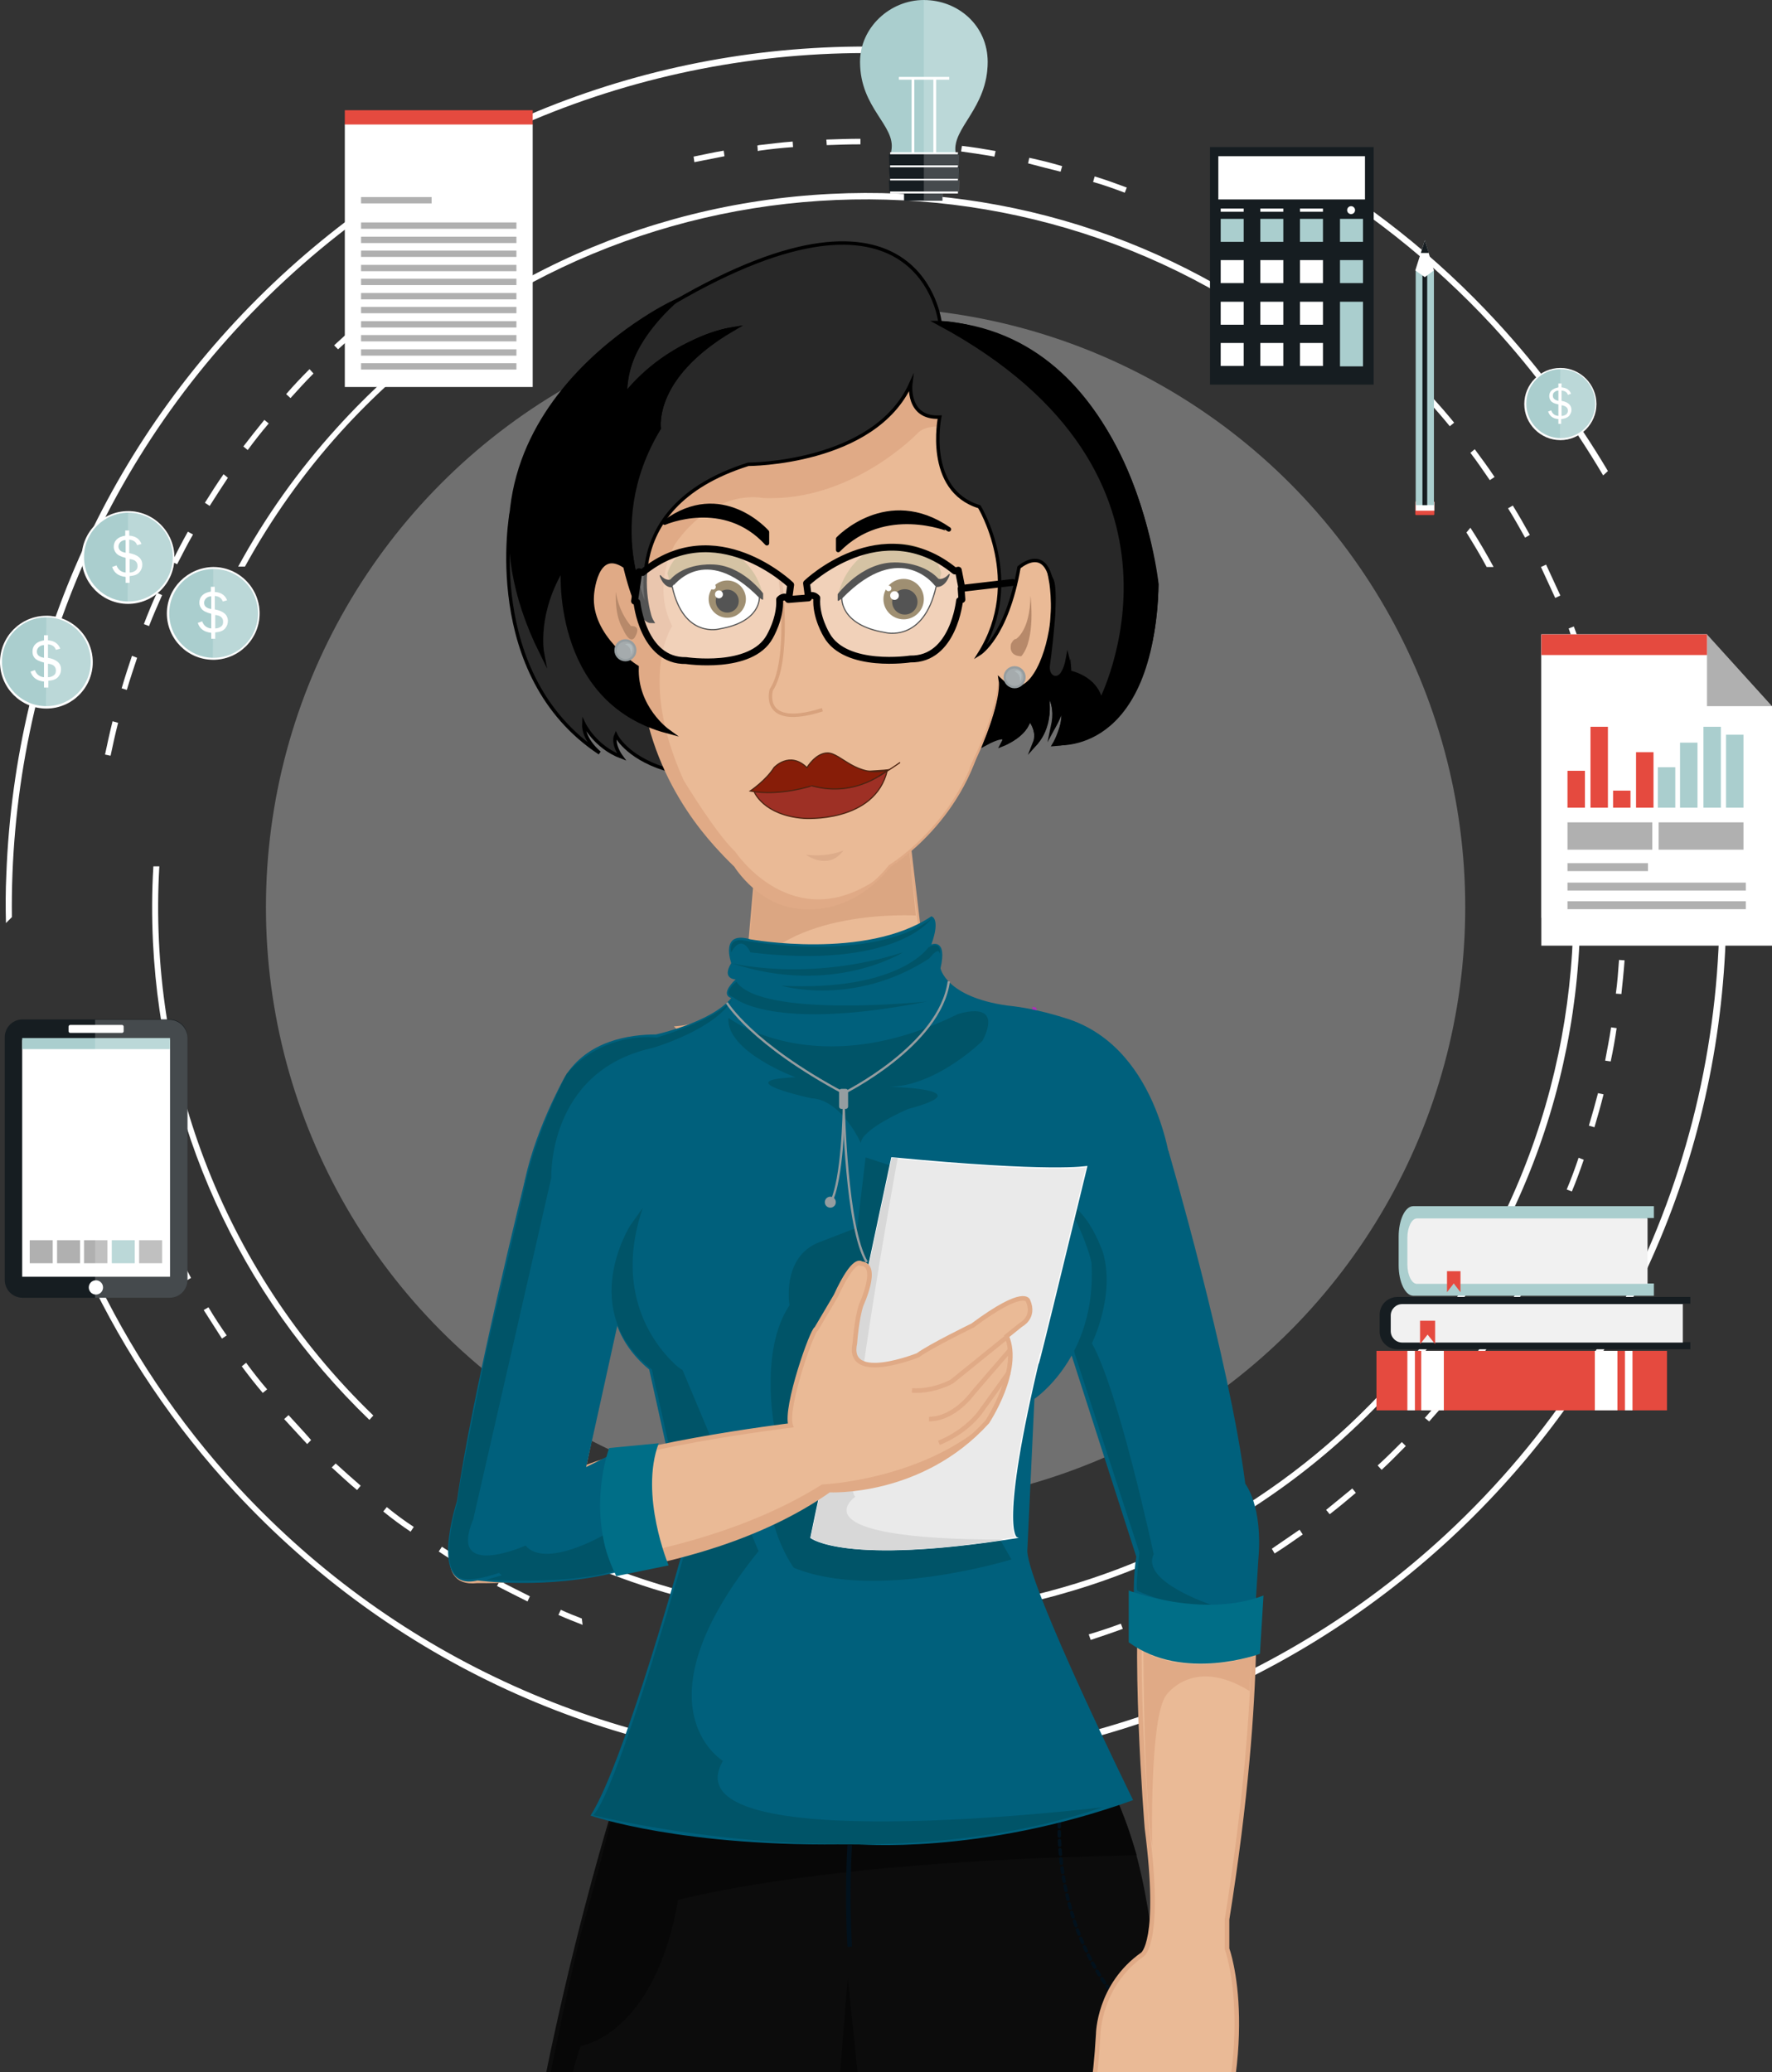 <?xml version="1.0" encoding="utf-8"?>
<!-- Generator: Adobe Illustrator 19.0.0, SVG Export Plug-In . SVG Version: 6.00 Build 0)  -->
<svg version="1.1" id="Capa_1" xmlns="http://www.w3.org/2000/svg" xmlns:xlink="http://www.w3.org/1999/xlink" x="0px" y="0px"
	 viewBox="0 0 447.1 522.6" style="enable-background:new 0 0 447.1 522.6;" xml:space="preserve">
<rect x="0" y="0" width="447.1" height="522.6" fill="#333333" stroke="none"/>
<style type="text/css">
	.st0{opacity:0.3;fill:#FFFFFF;}
	.st1{fill:#FFFFFF;}
	.st2{fill-rule:evenodd;clip-rule:evenodd;fill:#AACECE;}
	.st3{fill-rule:evenodd;clip-rule:evenodd;fill:#FFFFFF;}
	.st4{fill-rule:evenodd;clip-rule:evenodd;fill:#161D21;}
	.st5{opacity:0.2;fill-rule:evenodd;clip-rule:evenodd;fill:#FFFFFF;}
	.st6{fill:#161D21;}
	.st7{fill:#F1F1F1;}
	.st8{fill:#E54A3F;}
	.st9{fill:#AACECE;}
	.st10{opacity:0.2;}
	.st11{opacity:0.2;fill:#FFFFFF;}
	.st12{fill:#B0B0B0;}
	.st13{clip-path:url(#XMLID_55_);}
	.st14{fill:#EABA96;stroke:#E0AA86;stroke-width:1.153;stroke-miterlimit:10;}
	.st15{fill:#E0AA86;}
	.st16{stroke:#000000;stroke-width:0.865;stroke-linecap:square;stroke-linejoin:bevel;stroke-miterlimit:10;}
	.st17{fill:#1C1C1C;stroke:#182951;stroke-width:1.153;stroke-miterlimit:10;}
	.st18{fill:#0C0C0C;}
	.st19{fill:#070707;}
	.st20{fill:none;stroke:#02111C;stroke-width:1.153;stroke-miterlimit:10;}
	.st21{fill:none;stroke:#02111C;stroke-width:0.865;stroke-linecap:round;stroke-linejoin:round;}
	.st22{fill:none;stroke:#02111C;stroke-width:0.865;stroke-linecap:round;stroke-linejoin:round;stroke-dasharray:1.14,1.14;}
	
		.st23{fill:none;stroke:#02111C;stroke-width:0.865;stroke-linecap:round;stroke-linejoin:round;stroke-miterlimit:10;stroke-dasharray:1.153;}
	.st24{fill:none;stroke:#E0AA86;stroke-width:1.153;stroke-miterlimit:10;}
	.st25{fill:#00607C;}
	.st26{fill:#005468;}
	.st27{fill:#EABA96;stroke:#E0AA86;stroke-width:0.576;stroke-miterlimit:10;}
	.st28{fill:#DBA682;}
	.st29{fill:#8A0A8E;stroke:#AC34B2;stroke-width:1.153;stroke-miterlimit:10;}
	.st30{fill:#EAEAEA;stroke:#FFFFFF;stroke-width:0.288;stroke-miterlimit:10;}
	.st31{fill:#D8D8D8;}
	.st32{fill:#959DA0;stroke:#959DA0;stroke-width:0.576;stroke-miterlimit:10;}
	.st33{fill:none;stroke:#959DA0;stroke-width:0.576;stroke-miterlimit:10;}
	.st34{fill:#282828;stroke:#000000;stroke-width:0.865;stroke-miterlimit:10;}
	.st35{fill:#B7896A;}
	.st36{fill:#DDAC8A;}
	.st37{stroke:#000000;stroke-width:1.153;stroke-miterlimit:10;}
	.st38{fill:#C1A578;}
	.st39{stroke:#000000;stroke-width:0.288;stroke-linecap:round;stroke-linejoin:round;stroke-miterlimit:10;}
	.st40{fill:#FFFFFF;stroke:#000000;stroke-width:0.288;stroke-linecap:round;stroke-linejoin:round;stroke-miterlimit:10;}
	.st41{fill:#70582D;}
	.st42{stroke:#000000;stroke-width:1.153;stroke-linecap:round;stroke-linejoin:round;stroke-miterlimit:10;}
	.st43{fill:#9E3025;stroke:#4C2311;stroke-width:0.288;stroke-miterlimit:10;}
	.st44{fill:#871D08;stroke:#4C2311;stroke-width:0.288;stroke-miterlimit:10;}
	.st45{fill:none;stroke:#D8A27D;stroke-width:0.865;stroke-miterlimit:10;}
	.st46{fill:#006E87;}
	.st47{fill:#A5ABAD;stroke:#959DA0;stroke-width:0.576;stroke-miterlimit:10;}
	.st48{fill:#B1BABC;}
	.st49{opacity:0.33;fill:#FFFFFF;}
	.st50{fill:none;stroke:#000000;stroke-width:1.729;stroke-linecap:round;stroke-linejoin:round;stroke-miterlimit:10;}
</style>
<g id="XMLID_1_">
	<g id="XMLID_14068_">
		<circle id="XMLID_14066_" class="st0" cx="218.4" cy="228.8" r="151.3"/>
		<g id="XMLID_14251_">
			<g id="XMLID_14311_">
				<path id="XMLID_14065_" class="st1" d="M3,231.3C2.3,172.5,25.5,113.7,71.9,70.7c46.4-43,106.9-61.6,165.5-56.5l1.6-1.5
					c-4.1-0.4-8.2-0.7-12.3-0.8C168.8,9.7,113.5,30.2,70.9,69.6C28.4,109,3.8,162.5,1.6,220.5c-0.2,4.1-0.2,8.2-0.1,12.3L3,231.3z"
					/>
				<path id="XMLID_14064_" class="st1" d="M404.5,119.9l1.2-1.1c-7.9-13.3-17.2-25.9-28-37.6c-15.3-16.6-32.8-30.4-51.9-41.2
					l-1.2,1.1c18.9,10.7,36.5,24.4,52,41.1C387.4,94,396.7,106.7,404.5,119.9z"/>
				<path id="XMLID_14062_" class="st1" d="M432.2,201.9c8.3,66.5-14.5,136-67.3,185c-87.2,80.8-223.8,75.5-304.6-11.6
					c-15.5-16.8-27.8-35.3-37-55l-1.2,1.1c9.4,19.8,21.8,38.3,37.2,54.9c39.4,42.5,93,67.2,150.9,69.4
					c57.9,2.2,113.2-18.3,155.8-57.7c42.5-39.4,67.2-93,69.4-150.9c0.5-12.3-0.1-24.5-1.6-36.5L432.2,201.9z"/>
			</g>
			<g id="XMLID_14306_">
				<path id="XMLID_14061_" class="st1" d="M61.8,142.9c6.6-12,14.7-23.5,24.2-34c64.8-71.5,174.7-78.3,247.8-16.5l1-1.1
					c-35-29.7-79.2-44.7-125.2-42.4c-48,2.4-92.3,23.3-124.6,59c-9.8,10.8-18.1,22.5-24.9,35H61.8z"/>
				<path id="XMLID_14059_" class="st1" d="M40.2,218.5h-1.5c-0.4,6.4-0.4,12.8-0.1,19.2c2.3,46,21.6,88.6,54.6,120.4l1-1.1
					C55.5,319.7,37.3,268.7,40.2,218.5z"/>
				<path id="XMLID_14058_" class="st1" d="M376.8,142.9c-1.8-3.3-3.7-6.6-5.8-9.8l-1,1.2c1.8,2.9,3.5,5.7,5.1,8.7H376.8z"/>
				<path id="XMLID_14057_" class="st1" d="M398.2,218.5h-1.5c2.7,46.2-12.4,93.3-45.8,130.2c-54.7,60.5-141.8,74.7-211.5,40.2
					l-1,1.2c27.3,13.6,57.8,20.1,89.1,18.5c48-2.4,92.3-23.3,124.6-59c32.3-35.6,48.8-81.7,46.4-129.8
					C398.2,219.4,398.2,218.9,398.2,218.5z"/>
			</g>
			<g id="XMLID_14252_">
				<path id="XMLID_14056_" class="st1" d="M291.3,407.7c2.6-1.1,5.3-2.3,7.8-3.5l-0.6-1.3c-2.6,1.2-5.2,2.4-7.8,3.5L291.3,407.7z"
					/>
				<path id="XMLID_14055_" class="st1" d="M62.1,343.7l-1.1,0.9c1.7,2.3,3.5,4.6,5.3,6.7l1.1-0.9C65.5,348.2,63.8,346,62.1,343.7z"
					/>
				<path id="XMLID_14053_" class="st1" d="M52.6,329.7l-1.2,0.7c1.5,2.4,3.1,4.8,4.6,7.2l1.2-0.8C55.6,334.5,54,332.1,52.6,329.7z"
					/>
				<path id="XMLID_14052_" class="st1" d="M31.9,283.2l-1.4,0.4c0.8,2.7,1.7,5.5,2.6,8.2l1.3-0.5C33.5,288.6,32.7,285.9,31.9,283.2
					z"/>
				<path id="XMLID_14049_" class="st1" d="M84.7,369.1l-1,1c2.1,1.9,4.2,3.9,6.4,5.7l0.9-1.1C88.9,372.9,86.8,371,84.7,369.1z"/>
				<path id="XMLID_14048_" class="st1" d="M44.3,314.8l-1.3,0.6c1.3,2.5,2.6,5.1,4,7.6l1.2-0.7C46.9,319.9,45.6,317.3,44.3,314.8z"
					/>
				<path id="XMLID_14047_" class="st1" d="M37.4,299.3l-1.3,0.5c1,2.7,2.2,5.3,3.3,7.9l1.3-0.6C39.5,304.5,38.4,301.9,37.4,299.3z"
					/>
				<path id="XMLID_14046_" class="st1" d="M275.2,413.6c2.7-0.9,5.4-1.8,8.1-2.8l-0.5-1.3c-2.7,1-5.4,1.9-8.1,2.7L275.2,413.6z"/>
				<path id="XMLID_14045_" class="st1" d="M241.6,419.6l0.2,1.4c2.8-0.4,5.7-0.8,8.5-1.3l-0.2-1.4
					C247.2,418.8,244.4,419.2,241.6,419.6z"/>
				<path id="XMLID_14044_" class="st1" d="M258.3,416.7l0.3,1.4c2.8-0.6,5.6-1.3,8.3-2l-0.4-1.4C263.9,415.4,261.1,416,258.3,416.7
					z"/>
				<path id="XMLID_14042_" class="st1" d="M97.6,380.1l-0.9,1.1c2.2,1.8,4.5,3.5,6.9,5.1l0.8-1.2
					C102.1,383.6,99.8,381.9,97.6,380.1z"/>
				<path id="XMLID_14041_" class="st1" d="M111.5,390.1l-0.8,1.2c2.4,1.6,4.8,3.1,7.3,4.5l0.7-1.2
					C116.3,393.1,113.8,391.6,111.5,390.1z"/>
				<path id="XMLID_14040_" class="st1" d="M146.8,408.2c-1.8-0.7-3.6-1.4-5.3-2.2l-0.6,1.3c2,0.9,4.1,1.7,6.1,2.5L146.8,408.2z"/>
				<path id="XMLID_14039_" class="st1" d="M126.1,398.7l-0.7,1.3c2.5,1.3,5.1,2.6,7.7,3.9l0.6-1.3
					C131.2,401.3,128.6,400.1,126.1,398.7z"/>
				<path id="XMLID_14038_" class="st1" d="M72.8,356.9l-1.1,1c1.9,2.1,3.9,4.2,5.8,6.3l1-1C76.7,361.1,74.7,359,72.8,356.9z"/>
				<path id="XMLID_14037_" class="st1" d="M67.8,106.8l-1.1-0.9c-1.8,2.2-3.6,4.5-5.3,6.7l1.1,0.9C64.2,111.2,66,108.9,67.8,106.8z
					"/>
				<path id="XMLID_14036_" class="st1" d="M90.7,81.4c-2.2,1.8-4.3,3.8-6.4,5.7l1,1c2.1-1.9,4.2-3.8,6.3-5.7L90.7,81.4z"/>
				<path id="XMLID_14035_" class="st1" d="M78.1,93.1c-2,2-4,4.1-5.9,6.3l1.1,1c1.9-2.1,3.8-4.2,5.8-6.2L78.1,93.1z"/>
				<path id="XMLID_14034_" class="st1" d="M102.9,71.8c-1.9,1.4-3.8,2.8-5.6,4.2l0.9,1.1c1.6-1.3,3.3-2.5,5-3.7L102.9,71.8z"/>
				<path id="XMLID_14033_" class="st1" d="M182.8,39.4l-0.2-1.4c-2.5,0.4-5.1,1-7.6,1.5l0.2,1.4C177.7,40.4,180.2,39.9,182.8,39.4z
					"/>
				<path id="XMLID_14032_" class="st1" d="M224.7,421.1l0.2,1.4c2.8-0.1,5.6-0.3,8.4-0.5l-0.1-1.4
					C230.3,420.8,227.5,421,224.7,421.1z"/>
				<path id="XMLID_14031_" class="st1" d="M56.4,119.6c-1.6,2.3-3.2,4.8-4.7,7.2l1.2,0.8c1.5-2.4,3.1-4.8,4.6-7.1L56.4,119.6z"/>
				<path id="XMLID_14029_" class="st1" d="M47.4,134.1c-1.4,2.5-2.7,5-4,7.6l1.3,0.6c1.3-2.5,2.6-5.1,4-7.5L47.4,134.1z"/>
				<path id="XMLID_14028_" class="st1" d="M28.4,181.9c-0.7,2.8-1.3,5.6-1.9,8.4l1.4,0.3c0.6-2.8,1.2-5.6,1.9-8.3L28.4,181.9z"/>
				<path id="XMLID_14027_" class="st1" d="M39.6,149.5c-1.2,2.6-2.3,5.3-3.3,7.9l1.3,0.5c1-2.6,2.2-5.3,3.3-7.8L39.6,149.5z"/>
				<path id="XMLID_14026_" class="st1" d="M33.3,165.4c-0.9,2.7-1.8,5.4-2.6,8.2L32,174c0.8-2.7,1.7-5.4,2.6-8.1L33.3,165.4z"/>
				<path id="XMLID_14025_" class="st1" d="M402.3,284.3c0.8-2.7,1.6-5.5,2.3-8.3l-1.4-0.3c-0.7,2.7-1.5,5.5-2.3,8.2L402.3,284.3z"
					/>
				<path id="XMLID_14024_" class="st1" d="M392.4,150.8l1.3-0.6c-1.2-2.6-2.4-5.2-3.6-7.8l-1.3,0.6
					C390,145.6,391.2,148.2,392.4,150.8z"/>
				<path id="XMLID_14022_" class="st1" d="M365.8,107.5l1.1-0.9c-1.8-2.2-3.7-4.4-5.6-6.5l-1.1,0.9
					C362.1,103.1,364,105.3,365.8,107.5z"/>
				<path id="XMLID_14021_" class="st1" d="M306.8,400.4c2.5-1.3,5-2.7,7.5-4.2l-0.7-1.2c-2.4,1.4-4.9,2.8-7.4,4.1L306.8,400.4z"/>
				<path id="XMLID_14020_" class="st1" d="M375.9,121.1l1.2-0.8c-1.6-2.4-3.3-4.7-5-7l-1.1,0.9
					C372.7,116.4,374.3,118.8,375.9,121.1z"/>
				<path id="XMLID_14019_" class="st1" d="M217.1,36.4l0-1.4c-2.8,0-5.7,0.1-8.6,0.2l0.1,1.4C211.4,36.5,214.2,36.4,217.1,36.4z"/>
				<path id="XMLID_14018_" class="st1" d="M191.2,38.1l0.4-0.1c2.8-0.4,5.7-0.7,8.5-0.9l-0.1-1.4c-2.8,0.2-5.7,0.6-8.5,0.9
					l-0.4,0.1L191.2,38.1z"/>
				<path id="XMLID_14017_" class="st1" d="M234.1,37.2l0.1-1.4c-2.8-0.3-5.7-0.5-8.6-0.6l-0.1,1.4C228.4,36.8,231.2,37,234.1,37.2z
					"/>
				<path id="XMLID_14016_" class="st1" d="M283.8,48.6l0.5-1.3c-2.7-1-5.4-2-8.1-2.8l-0.4,1.4C278.4,46.6,281.1,47.6,283.8,48.6z"
					/>
				<path id="XMLID_14015_" class="st1" d="M267.6,43.3l0.4-1.4c-2.7-0.8-5.5-1.5-8.3-2.1l-0.3,1.4C262,41.9,264.8,42.6,267.6,43.3z
					"/>
				<path id="XMLID_14014_" class="st1" d="M250.9,39.5l0.3-1.4c-2.8-0.5-5.7-1-8.5-1.3l-0.2,1.4C245.3,38.6,248.1,39,250.9,39.5z"
					/>
				<path id="XMLID_14013_" class="st1" d="M384.8,135.6l1.2-0.7c-1.4-2.5-2.8-5-4.3-7.4l-1.2,0.7
					C382,130.6,383.4,133.1,384.8,135.6z"/>
				<path id="XMLID_14012_" class="st1" d="M360.6,358.5c1.9-2.1,3.8-4.3,5.6-6.5l-1.1-0.9c-1.8,2.2-3.7,4.4-5.6,6.5L360.6,358.5z"
					/>
				<path id="XMLID_14011_" class="st1" d="M371.4,345.3c1.7-2.3,3.4-4.6,5-7l-1.2-0.8c-1.6,2.3-3.3,4.7-5,6.9L371.4,345.3z"/>
				<path id="XMLID_14009_" class="st1" d="M381.1,331.1c1.5-2.4,3-4.9,4.4-7.4l-1.2-0.7c-1.4,2.5-2.8,4.9-4.3,7.3L381.1,331.1z"/>
				<path id="XMLID_14008_" class="st1" d="M321.6,391.8c2.4-1.5,4.8-3.2,7.1-4.8l-0.8-1.2c-2.3,1.6-4.7,3.2-7,4.8L321.6,391.8z"/>
				<path id="XMLID_14007_" class="st1" d="M389.5,316.2c1.3-2.5,2.5-5.1,3.7-7.7l-1.3-0.6c-1.2,2.6-2.4,5.2-3.7,7.7L389.5,316.2z"
					/>
				<path id="XMLID_14006_" class="st1" d="M335.5,381.9c2.2-1.7,4.5-3.6,6.6-5.4l-0.9-1.1c-2.2,1.8-4.4,3.6-6.6,5.4L335.5,381.9z"
					/>
				<path id="XMLID_14005_" class="st1" d="M348.6,370.7c2.1-1.9,4.1-4,6.1-6l-1-1c-2,2-4,4-6.1,5.9L348.6,370.7z"/>
				<path id="XMLID_14004_" class="st1" d="M406.7,199.7l1.4-0.2c-0.4-2.8-0.9-5.7-1.5-8.4l-1.4,0.3
					C405.7,194,406.2,196.9,406.7,199.7z"/>
				<path id="XMLID_14003_" class="st1" d="M396.6,300.5c1.1-2.6,2.1-5.4,3-8l-1.3-0.5c-0.9,2.7-1.9,5.4-3,8L396.6,300.5z"/>
				<path id="XMLID_14002_" class="st1" d="M398.6,166.6l1.4-0.5c-0.9-2.7-1.9-5.4-2.9-8.1l-1.3,0.5
					C396.7,161.3,397.7,164,398.6,166.6z"/>
				<path id="XMLID_14001_" class="st1" d="M403.4,183l1.4-0.3c-0.7-2.8-1.4-5.5-2.2-8.3l-1.4,0.4
					C401.9,177.5,402.7,180.2,403.4,183z"/>
				<path id="XMLID_14000_" class="st1" d="M409.9,216.5c-0.2-2.8-0.4-5.7-0.7-8.5l-1.4,0.2c0.3,2.8,0.6,5.7,0.7,8.5L409.9,216.5z"
					/>
				<path id="XMLID_13999_" class="st1" d="M406.4,267.7c0.6-2.8,1.1-5.6,1.5-8.4l-1.4-0.2c-0.4,2.8-1,5.6-1.5,8.4L406.4,267.7z"/>
				<path id="XMLID_13998_" class="st1" d="M409.1,250.7c0.3-2.8,0.6-5.7,0.8-8.5l-1.4-0.1c-0.2,2.8-0.4,5.7-0.8,8.5L409.1,250.7z"
					/>
				<path id="XMLID_13997_" class="st1" d="M410.3,233.6c0.1-2.8,0.1-5.7,0-8.6l-1.4,0c0.1,2.8,0.1,5.7,0,8.5L410.3,233.6z"/>
			</g>
		</g>
		<g id="XMLID_14223_">
			<g id="XMLID_14225_">
				<g id="XMLID_14226_">
					<path id="XMLID_13984_" class="st2" d="M233.1,0c8.6,0,16.1,6.4,16.1,15.6c0,11.7-9,16.6-8.1,22.8c-0.9,2.1-1.5,3.4-1.5,3.4
						h-13.1c0,0-2-1.3-1.6-3.8c1.2-6.4-7.9-10.6-7.9-22.4C217,7,224.5,0,233.1,0z"/>
					<rect id="XMLID_13983_" x="230" y="19.7" class="st3" width="0.7" height="19.1"/>
					<rect id="XMLID_13982_" x="226.8" y="19.4" class="st3" width="12.7" height="0.7"/>
					<rect id="XMLID_13981_" x="235.5" y="19.7" class="st3" width="0.7" height="19.1"/>
					<rect id="XMLID_13980_" x="228.1" y="48.1" class="st4" width="9.7" height="2.5"/>
					<rect id="XMLID_13979_" x="224.6" y="38.4" class="st3" width="17.1" height="10.4"/>
					<polygon id="XMLID_13978_" class="st4" points="241.9,41.7 242,38.9 224.3,38.9 224.4,41.7 					"/>
					<polygon id="XMLID_13977_" class="st4" points="241.9,45.1 242.1,42.2 224.3,42.2 224.5,45.1 					"/>
					<polygon id="XMLID_13976_" class="st4" points="241.9,48.3 242,45.5 224.3,45.5 224.4,48.3 					"/>
				</g>
			</g>
			<path id="XMLID_13975_" class="st5" d="M241.9,45.1l0.1-2.8h-0.4v-0.5h0.3l0.1-2.8h-0.4v-0.5h-0.5c-0.9-6.2,8.1-11.1,8.1-22.8
				c0-9.2-7.5-15.6-16.1-15.6c0,0,0,0,0,0v19.4v0.7v18.3v0.5v2.8v0.1v0.4v2.8v0.4v2.5v0.3v0.5v1.7h4.8v-1.7h3.8v-0.5h0.3l0.1-2.8
				h-0.4v-0.4H241.9z"/>
		</g>
		<g id="XMLID_14204_">
			<g id="XMLID_14219_">
				<path id="XMLID_13974_" class="st6" d="M426.5,328.9v-1.8h-73.9c-2.5,0-4.5,2-4.5,4.5v4.2c0,2.5,2,4.5,4.5,4.5h73.9v-1.8h-2
					v-9.7H426.5z"/>
				<path id="XMLID_13973_" class="st7" d="M424.6,328.9h-70.8c-1.6,0-2.9,1.3-2.9,2.9v3.9c0,1.6,1.3,2.9,2.9,2.9h70.8V328.9z"/>
				<polygon id="XMLID_13972_" class="st8" points="362.1,339 360.2,336.6 358.3,339 358.3,333.1 362.1,333.1 				"/>
			</g>
			<g id="XMLID_14214_">
				<g id="XMLID_14216_">
					<path id="XMLID_13971_" class="st9" d="M417.3,307.3v-3.1h-60.7c-2.1,0-3.7,3.5-3.7,7.7v7.2c0,4.3,1.7,7.7,3.7,7.7h60.7v-3.1
						h-1.7v-16.5H417.3z"/>
					<path id="XMLID_13970_" class="st7" d="M415.7,307.3h-58.2c-1.3,0-2.4,2.2-2.4,4.9v6.7c0,2.7,1.1,4.9,2.4,4.9h58.2V307.3z"/>
				</g>
				<polygon id="XMLID_13969_" class="st8" points="368.5,325.9 366.8,323.7 365.1,325.9 365.1,320.6 368.5,320.6 				"/>
			</g>
			<g id="XMLID_14205_">
				<g id="XMLID_14208_">
					<rect id="XMLID_13968_" x="347.3" y="340.7" class="st8" width="73.3" height="15"/>
					<rect id="XMLID_13967_" x="355.1" y="340.7" class="st1" width="1.9" height="15"/>
					<rect id="XMLID_13966_" x="410" y="340.7" class="st1" width="1.9" height="15"/>
					<rect id="XMLID_13965_" x="358.6" y="340.7" class="st1" width="5.7" height="15"/>
					<rect id="XMLID_13963_" x="402.4" y="340.7" class="st1" width="5.7" height="15"/>
				</g>
				<g id="XMLID_14206_" class="st10">
					<rect id="XMLID_13962_" x="360.7" y="348" class="st1" width="1.9" height="7.6"/>
				</g>
			</g>
		</g>
		<g id="XMLID_14176_">
			<g id="XMLID_14200_">
				<g id="XMLID_14201_">
					<path id="XMLID_13961_" class="st1" d="M0,167c0,6.4,5.2,11.7,11.7,11.7c6.4,0,11.7-5.2,11.7-11.7c0-6.4-5.2-11.7-11.7-11.7
						C5.2,155.3,0,160.6,0,167z"/>
					<circle id="XMLID_13960_" class="st9" cx="11.7" cy="166.9" r="11.2"/>
				</g>
			</g>
			<g id="XMLID_14197_">
				<path id="XMLID_13959_" class="st1" d="M20.6,140.6c0,6.4,5.2,11.7,11.7,11.7c6.4,0,11.7-5.2,11.7-11.7
					c0-6.4-5.2-11.7-11.7-11.7C25.9,128.9,20.6,134.2,20.6,140.6z"/>
				<circle id="XMLID_13958_" class="st9" cx="32.4" cy="140.5" r="11.2"/>
			</g>
			<path id="XMLID_13957_" class="st1" d="M42.1,154.7c0,6.4,5.2,11.7,11.7,11.7c6.4,0,11.7-5.2,11.7-11.7c0-6.4-5.2-11.7-11.7-11.7
				C47.4,143.1,42.1,148.3,42.1,154.7z"/>
			<circle id="XMLID_13956_" class="st9" cx="53.9" cy="154.7" r="11.2"/>
			<g id="XMLID_14190_">
				<path id="XMLID_14191_" class="st1" d="M54.3,161.1h-1v-1.5c-1.8-0.2-2.9-1-3.4-2.5l1.1-0.4c0.4,1.1,1.2,1.7,2.3,1.8v-3.7
					c-1.2-0.3-2-0.7-2.4-1.2c-0.4-0.5-0.6-1-0.6-1.6c0-1.5,1-2.5,2.9-2.8V148h1v1.3c1.6,0.1,2.6,0.8,3.1,2.1l-1.1,0.3
					c-0.3-0.9-1-1.3-2-1.4v3.4c2.2,0.4,3.3,1.4,3.3,2.9c0,0.7-0.2,1.3-0.7,1.9c-0.5,0.6-1.3,0.9-2.5,1V161.1z M53.3,150.4
					c-0.5,0-1,0.2-1.3,0.5c-0.3,0.3-0.5,0.7-0.5,1.1c0,0.9,0.6,1.4,1.8,1.6V150.4z M54.3,158.5c0.6,0,1.1-0.2,1.5-0.5
					c0.4-0.3,0.5-0.7,0.5-1.2c0-1-0.7-1.6-2-1.7V158.5z"/>
			</g>
			<g id="XMLID_14185_">
				<path id="XMLID_14186_" class="st1" d="M32.7,147h-1v-1.5c-1.8-0.2-2.9-1-3.4-2.5l1.1-0.4c0.4,1.1,1.2,1.7,2.3,1.8v-3.7
					c-1.2-0.3-2-0.7-2.4-1.2c-0.4-0.5-0.6-1-0.6-1.6c0-1.5,1-2.5,2.9-2.8v-1.3h1v1.3c1.6,0.1,2.6,0.8,3.1,2.1l-1.1,0.3
					c-0.3-0.9-1-1.3-2-1.4v3.4c2.2,0.4,3.3,1.4,3.3,2.9c0,0.7-0.2,1.3-0.7,1.9c-0.5,0.6-1.3,0.9-2.5,1V147z M31.7,136.2
					c-0.5,0-1,0.2-1.3,0.5c-0.3,0.3-0.5,0.7-0.5,1.1c0,0.9,0.6,1.4,1.8,1.6V136.2z M32.7,144.4c0.6,0,1.1-0.2,1.5-0.5
					c0.4-0.3,0.5-0.7,0.5-1.2c0-1-0.7-1.6-2-1.7V144.4z"/>
			</g>
			<g id="XMLID_14180_">
				<path id="XMLID_14181_" class="st1" d="M12.1,173.4h-1v-1.5c-1.8-0.2-2.9-1-3.4-2.5l1.1-0.4c0.4,1.1,1.2,1.7,2.3,1.8v-3.7
					c-1.2-0.3-2-0.7-2.4-1.2c-0.4-0.5-0.5-1-0.5-1.6c0-1.5,1-2.5,2.9-2.8v-1.3h1v1.3c1.6,0.1,2.6,0.8,3.1,2.1l-1.1,0.3
					c-0.3-0.9-1-1.3-2-1.4v3.4c2.2,0.4,3.3,1.4,3.3,2.9c0,0.7-0.2,1.3-0.7,1.9c-0.5,0.6-1.3,0.9-2.5,1V173.4z M11.1,162.7
					c-0.5,0-1,0.2-1.3,0.5c-0.3,0.3-0.5,0.7-0.5,1.1c0,0.9,0.6,1.4,1.8,1.6V162.7z M12.1,170.8c0.6,0,1.1-0.2,1.5-0.5
					c0.4-0.3,0.5-0.7,0.5-1.2c0-1-0.7-1.6-2-1.7V170.8z"/>
			</g>
			<path id="XMLID_13946_" class="st11" d="M53.8,143.1C53.8,143.1,53.8,143.1,53.8,143.1l-0.1,23.3c0,0,0.1,0,0.1,0
				c6.4,0,11.7-5.2,11.7-11.7C65.5,148.3,60.2,143.1,53.8,143.1z"/>
			<path id="XMLID_13945_" class="st11" d="M11.7,155.3C11.6,155.3,11.6,155.3,11.7,155.3l-0.1,23.3c0,0,0.1,0,0.1,0
				c6.4,0,11.7-5.2,11.7-11.7C23.3,160.6,18.1,155.3,11.7,155.3z"/>
			<path id="XMLID_13944_" class="st11" d="M32.3,128.9C32.3,128.9,32.3,128.9,32.3,128.9l-0.1,23.3c0,0,0.1,0,0.1,0
				c6.4,0,11.7-5.2,11.7-11.7C44,134.2,38.8,128.9,32.3,128.9z"/>
		</g>
		<g id="XMLID_14165_">
			<g id="XMLID_14172_">
				<g id="XMLID_14173_">
					<path id="XMLID_13943_" class="st1" d="M384.6,101.9c0,5,4.1,9.1,9.1,9.1c5,0,9.1-4.1,9.1-9.1c0-5-4.1-9.1-9.1-9.1
						C388.7,92.8,384.6,96.9,384.6,101.9z"/>
					<circle id="XMLID_13942_" class="st9" cx="393.8" cy="101.8" r="8.7"/>
				</g>
			</g>
			<g id="XMLID_14167_">
				<path id="XMLID_14168_" class="st1" d="M394,106.9h-0.8v-1.2c-1.4-0.1-2.2-0.8-2.6-1.9l0.8-0.3c0.3,0.9,0.9,1.3,1.8,1.4V102
					c-1-0.2-1.6-0.5-1.9-0.9c-0.3-0.4-0.4-0.8-0.4-1.2c0-1.2,0.8-1.9,2.3-2.2v-1h0.8v1c1.2,0.1,2,0.6,2.4,1.6l-0.8,0.3
					c-0.2-0.7-0.7-1-1.6-1.1v2.6c1.7,0.3,2.5,1.1,2.5,2.3c0,0.5-0.2,1-0.6,1.5c-0.4,0.4-1,0.7-2,0.8V106.9z M393.2,98.5
					c-0.4,0-0.8,0.2-1,0.4c-0.3,0.2-0.4,0.5-0.4,0.9c0,0.7,0.5,1.1,1.4,1.3V98.5z M394,104.9c0.5,0,0.9-0.2,1.2-0.4
					c0.3-0.3,0.4-0.6,0.4-0.9c0-0.8-0.5-1.2-1.6-1.4V104.9z"/>
			</g>
			<path id="XMLID_13937_" class="st11" d="M393.7,92.8C393.7,92.8,393.6,92.8,393.7,92.8l-0.1,18.2c0,0,0,0,0.1,0
				c5,0,9.1-4.1,9.1-9.1C402.8,96.9,398.7,92.8,393.7,92.8z"/>
		</g>
		<g id="XMLID_14139_">
			<g id="XMLID_14158_">
				<g id="XMLID_14160_">
					<g id="XMLID_14163_">
						<polygon id="XMLID_13936_" class="st12" points="430.7,160 388.9,160 388.9,231.5 447.1,231.5 447.1,178.1 						"/>
					</g>
					<g id="XMLID_14161_">
						<polygon id="XMLID_13935_" class="st1" points="430.7,160 388.9,160 388.9,238.5 447.1,238.5 447.1,178.1 430.7,178.1 						
							"/>
					</g>
				</g>
				<rect id="XMLID_13934_" x="388.9" y="160" class="st8" width="41.8" height="5.2"/>
			</g>
			<g id="XMLID_14140_">
				<g id="XMLID_14154_">
					<rect id="XMLID_13933_" x="395.5" y="217.7" class="st12" width="20.3" height="2"/>
					<rect id="XMLID_13932_" x="395.5" y="222.6" class="st12" width="45" height="2"/>
					<rect id="XMLID_13931_" x="395.5" y="227.3" class="st12" width="45" height="2"/>
				</g>
				<g id="XMLID_14145_">
					<polygon id="XMLID_13930_" class="st8" points="398.5,194.4 397.9,194.4 395.5,194.4 395.5,203.7 397.9,203.7 398.5,203.7 
						399.9,203.7 399.9,194.4 					"/>
					<polygon id="XMLID_13929_" class="st8" points="403.3,183.3 402.7,183.3 401.3,183.3 401.3,203.7 402.7,203.7 403.3,203.7 
						405.7,203.7 405.7,183.3 					"/>
					<polygon id="XMLID_13928_" class="st8" points="409,199.4 408.4,199.4 407,199.4 407,203.7 408.4,203.7 409,203.7 411.4,203.7 
						411.4,199.4 					"/>
					<polygon id="XMLID_13926_" class="st8" points="414.8,189.7 414.2,189.7 412.8,189.7 412.8,203.7 414.2,203.7 414.8,203.7 
						417.2,203.7 417.2,189.7 					"/>
					<polygon id="XMLID_13925_" class="st9" points="420.3,193.5 419.7,193.5 418.3,193.5 418.3,203.7 419.7,203.7 420.3,203.7 
						422.7,203.7 422.7,193.5 					"/>
					<polygon id="XMLID_13924_" class="st9" points="425.9,187.3 425.3,187.3 423.9,187.3 423.9,203.7 425.3,203.7 425.9,203.7 
						428.3,203.7 428.3,187.3 					"/>
					<polygon id="XMLID_13923_" class="st9" points="431.8,183.3 431.2,183.3 429.8,183.3 429.8,203.7 431.2,203.7 431.8,203.7 
						434.2,203.7 434.2,183.3 					"/>
					<polygon id="XMLID_13922_" class="st9" points="437.5,185.3 436.9,185.3 435.5,185.3 435.5,203.7 436.9,203.7 437.5,203.7 
						439.9,203.7 439.9,185.3 					"/>
				</g>
				<g id="XMLID_14143_">
					<rect id="XMLID_13921_" x="395.5" y="207.4" class="st12" width="21.4" height="6.9"/>
				</g>
				<g id="XMLID_14141_">
					<rect id="XMLID_13920_" x="418.5" y="207.4" class="st12" width="21.4" height="6.9"/>
				</g>
			</g>
		</g>
		<g id="XMLID_14132_">
			<path id="XMLID_13919_" class="st8" d="M361.7,126.4c0.1,0,0.2,0.1,0.2,0.2v3.1c0,0.1-0.1,0.2-0.2,0.2h-4.4
				c-0.1,0-0.2-0.1-0.2-0.2v-3.1c0-0.1,0.1-0.2,0.2-0.2H361.7z"/>
			<path id="XMLID_13918_" class="st1" d="M357.2,126.7v2.1h4.7v-2.1c0-0.1-0.1-0.2-0.2-0.2h-4.4
				C357.2,126.6,357.2,126.6,357.2,126.7z"/>
			<polygon id="XMLID_13917_" class="st9" points="357.2,78.9 357.2,81.3 357.2,113.6 357.2,118.9 357.2,127.4 361.8,127.4 
				361.8,118.9 361.8,113.6 361.8,81.3 361.8,78.9 361.8,68.2 357.2,68.2 			"/>
			<polygon id="XMLID_13916_" class="st6" points="358.9,78.9 358.9,81.3 358.9,113.6 358.9,118.9 358.9,127.4 360.1,127.4 
				360.1,118.9 360.1,113.6 360.1,81.3 360.1,78.9 360.1,68.2 358.9,68.2 			"/>
			<polygon id="XMLID_13915_" class="st1" points="361.8,68.2 359.5,69.9 357.1,68.2 359.5,60.6 			"/>
			<polygon id="XMLID_13912_" class="st6" points="358.5,63.8 360.5,63.8 359.5,60.6 			"/>
		</g>
		<g id="XMLID_14102_">
			<rect id="XMLID_13911_" x="305.3" y="37.1" class="st6" width="41.3" height="59.9"/>
			<g id="XMLID_14104_">
				<g id="XMLID_14106_">
					<g id="XMLID_14126_">
						<rect id="XMLID_13910_" x="308" y="55.2" class="st9" width="5.8" height="5.8"/>
						<rect id="XMLID_13909_" x="308" y="65.6" class="st1" width="5.8" height="5.8"/>
						<rect id="XMLID_13908_" x="308" y="76.1" class="st1" width="5.8" height="5.8"/>
						<rect id="XMLID_13907_" x="308" y="86.5" class="st1" width="5.8" height="5.8"/>
					</g>
					<g id="XMLID_14121_">
						<rect id="XMLID_13906_" x="318" y="55.2" class="st9" width="5.8" height="5.8"/>
						<rect id="XMLID_13905_" x="318" y="65.6" class="st1" width="5.8" height="5.8"/>
						<rect id="XMLID_13904_" x="318" y="76.1" class="st1" width="5.8" height="5.8"/>
						<rect id="XMLID_13903_" x="318" y="86.5" class="st1" width="5.8" height="5.8"/>
					</g>
					<g id="XMLID_14112_">
						<rect id="XMLID_13902_" x="328" y="55.2" class="st9" width="5.8" height="5.8"/>
						<rect id="XMLID_13901_" x="308" y="52.6" class="st1" width="5.8" height="0.8"/>
						<rect id="XMLID_13900_" x="318" y="52.6" class="st1" width="5.8" height="0.8"/>
						<rect id="XMLID_13899_" x="328" y="52.6" class="st1" width="5.8" height="0.8"/>
						<rect id="XMLID_13898_" x="328" y="65.6" class="st1" width="5.8" height="5.8"/>
						<rect id="XMLID_13897_" x="328" y="76.1" class="st1" width="5.8" height="5.8"/>
						<rect id="XMLID_13896_" x="328" y="86.5" class="st1" width="5.8" height="5.8"/>
					</g>
					<g id="XMLID_14107_">
						<rect id="XMLID_13895_" x="338.1" y="55.2" class="st9" width="5.8" height="5.8"/>
						<rect id="XMLID_13894_" x="338.1" y="65.6" class="st9" width="5.8" height="5.8"/>
						<rect id="XMLID_13893_" x="338.1" y="76.1" class="st9" width="5.8" height="16.3"/>
					</g>
				</g>
				<rect id="XMLID_13892_" x="307.4" y="39.4" class="st1" width="37" height="10.9"/>
			</g>
			<circle id="XMLID_13891_" class="st1" cx="340.9" cy="53" r="1"/>
		</g>
		<g id="XMLID_14082_">
			<g id="XMLID_14083_">
				<rect id="XMLID_13890_" x="87" y="27.8" class="st8" width="47.4" height="3.7"/>
				<rect id="XMLID_13889_" x="87" y="31.4" class="st1" width="47.4" height="66.2"/>
				<g id="XMLID_14093_">
					<rect id="XMLID_13888_" x="91.1" y="49.7" class="st12" width="17.8" height="1.6"/>
					<rect id="XMLID_13887_" x="91.1" y="56.1" class="st12" width="39.2" height="1.6"/>
					<rect id="XMLID_13886_" x="91.1" y="59.7" class="st12" width="39.2" height="1.6"/>
					<rect id="XMLID_13885_" x="91.1" y="63.2" class="st12" width="39.2" height="1.6"/>
					<rect id="XMLID_13884_" x="91.1" y="66.8" class="st12" width="39.2" height="1.6"/>
				</g>
				<g id="XMLID_14088_">
					<rect id="XMLID_13883_" x="91.1" y="70.3" class="st12" width="39.2" height="1.6"/>
					<rect id="XMLID_13882_" x="91.1" y="73.9" class="st12" width="39.2" height="1.6"/>
					<rect id="XMLID_13880_" x="91.1" y="77.4" class="st12" width="39.2" height="1.6"/>
					<rect id="XMLID_13879_" x="91.1" y="81" class="st12" width="39.2" height="1.6"/>
				</g>
				<g id="XMLID_14084_">
					<rect id="XMLID_13877_" x="91.1" y="84.5" class="st12" width="39.2" height="1.6"/>
					<rect id="XMLID_13876_" x="91.1" y="88.1" class="st12" width="39.2" height="1.6"/>
					<rect id="XMLID_13875_" x="91.1" y="91.6" class="st12" width="39.2" height="1.6"/>
				</g>
			</g>
		</g>
		<g id="XMLID_14069_">
			<path id="XMLID_13874_" class="st6" d="M1.2,261.6c0-2.5,2-4.5,4.5-4.5h37.1c2.5,0,4.5,2,4.5,4.5v61.2c0,2.5-2,4.5-4.5,4.5H5.7
				c-2.5,0-4.5-2-4.5-4.5V261.6z"/>
			<rect id="XMLID_13873_" x="5.6" y="262.3" class="st1" width="37.3" height="59.7"/>
			<rect id="XMLID_13872_" x="5.6" y="261.8" class="st9" width="37.3" height="2.8"/>
			<path id="XMLID_13866_" class="st1" d="M24.2,326.5c-1,0-1.8-0.8-1.8-1.8c0-1,0.8-1.8,1.8-1.8c1,0,1.8,0.8,1.8,1.8
				C26,325.7,25.2,326.5,24.2,326.5z"/>
			<g id="XMLID_14072_">
				<rect id="XMLID_13865_" x="21.2" y="312.8" class="st12" width="5.9" height="5.8"/>
				<rect id="XMLID_13864_" x="28.2" y="312.8" class="st9" width="5.8" height="5.8"/>
				<rect id="XMLID_13863_" x="35.1" y="312.8" class="st12" width="5.8" height="5.8"/>
				<rect id="XMLID_13762_" x="14.4" y="312.8" class="st12" width="5.8" height="5.8"/>
				<rect id="XMLID_13761_" x="7.5" y="312.8" class="st12" width="5.8" height="5.8"/>
			</g>
			<path id="XMLID_13760_" class="st1" d="M31.2,260.1c0,0.2-0.2,0.4-0.4,0.4H17.7c-0.2,0-0.4-0.2-0.4-0.4v-1.2
				c0-0.2,0.2-0.4,0.4-0.4h13.1c0.2,0,0.4,0.2,0.4,0.4V260.1z"/>
			<path id="XMLID_13759_" class="st11" d="M42.7,257.2H24v70.1h18.8c2.5,0,4.5-2,4.5-4.5v-61.2C47.2,259.2,45.2,257.2,42.7,257.2z"
				/>
		</g>
	</g>
	<g id="XMLID_3162_">
		<defs>
			<rect id="XMLID_3161_" x="68.3" y="25.3" width="353.8" height="497.3"/>
		</defs>
		<clipPath id="XMLID_55_">
			<use xlink:href="#XMLID_3161_"  style="overflow:visible;"/>
		</clipPath>
		<g id="XMLID_13758_" class="st13">
			<path id="XMLID_13754_" class="st14" d="M72.2,848.1c0,0,15.2-8.4,29.7-13.3c0,0,10.4-2.6,11.9-6.1V811l23-2.9
				c0,0-3.3,18.8-2.6,31.8l0.5,6.6l-8.3,5.5l-11.2,2.2l-11.3,3.6c0,0-11,4.2-11.4,4.3c-0.4,0.1-14.7,1.2-14.7,1.2l-7.4-4.1
				c0,0-0.9-4.5-0.9-4.9C69.5,853.9,72.2,848.1,72.2,848.1z"/>
			<path id="XMLID_13753_" class="st14" d="M126.5,830.7c0,0,3,4.2-1.3,7.4"/>
			<path id="XMLID_13752_" class="st14" d="M268.5,862.9c0,0-13.5-10.9-27-18.2c0,0-9.8-4.4-10.7-8l3-17.4l-22.1-6.8
				c0,0,0.1,19.1-2.9,31.8l-1.7,6.4l7.3,6.8l10.7,4.1l10.5,5.5c0,0,10.1,6.1,10.5,6.2c0.3,0.2,14.3,3.7,14.3,3.7l8-2.8
				c0,0,1.7-4.3,1.7-4.7C270.1,869.1,268.5,862.9,268.5,862.9z"/>
			<path id="XMLID_13751_" class="st14" d="M218,836.4c0,0-3.7,3.6,0,7.5"/>
			<path id="XMLID_13750_" class="st15" d="M113.9,820.5l21.2-1.4l-1,6c0,0-9.2-6-16.9,0c0,0,1.3,6.1-4.5,7.4
				c0,0-43.1,16.2-36.8,21.4c0,0,2.9,5,15.4,5.7c0,0-10.6,5.2-18.7-3.3c0,0-4.7-4.9,1.3-9.2c0,0,23.9-13.4,34.8-16.4
				C108.9,830.7,114.2,829.2,113.9,820.5z"/>
			<path id="XMLID_13749_" class="st16" d="M135.3,849.5c-5,8.2-12.3,8.5-12.3,8.5c-15.1,1.4-23,7.2-23,7.2l-5.7,2.9
				c-15.6,6-28-1.2-28-1.2c-4.2-1.9-5.7-4.2-6-6.3l0,0v3.9c0,0,3.2,8.2,23.6,7.9c0,0,8.6-0.4,17.2-5.7c0,0,4.2-2.9,10-4.9
				c3-1,8.8-1.8,12.2-2.1c4.1-0.4,9.2-1.9,12.1-7.1V849.5z"/>
			<path id="XMLID_13748_" class="st17" d="M72.2,848.1c0,0-7.7,3.3-10.3,7.1c0,0-6.1,7.3,4.3,11.8c0,0,12.5,7.1,28,1.2l5.7-2.9
				c0,0,9.5-7.2,22.2-7.2c0,0,8.3-0.4,12.9-8.5l-0.1-8.7c0,0-1.7,10.9-20.1,11.3c0,0-7.7,0-16.4,5.5c0,0-15.1,8.7-25.7-1.3
				C69.4,853.2,72.2,848.1,72.2,848.1z"/>
			<path id="XMLID_13747_" class="st15" d="M230.7,833.2c0,0-8.3-5.5-16.1,1.8c0,0-3.4,7.8-2,13.8c0,0,2.4,6.6,13.6,9.3
				c0,0,9.9,2.2,12,6.3h-6.3l-15.6-3.2l-7-5.3l-1.3-11c0,0,2.6-11.5,2.8-18.2c0.2-6.7,0,0,0,0l21,1.1L230.7,833.2z"/>
			<path id="XMLID_13746_" class="st16" d="M206.1,853.5c3.7,9.9,14.2,11.2,14.2,11.2c11.9,2.9,17.9,10.4,17.9,10.4l5.2,3.9
				c14.3,8.6,27.8,3.7,27.8,3.7c4.5-1.1,6.3-3.1,7-5.2l0,0l-0.7,3.9c0,0-4.5,7.6-24.6,3.7c0,0-6.3-1.4-12.8-6.1
				c-1.1-0.8-3.9-3.6-5.4-5c-2.6-2.5-7.6-6.1-15.3-7.6c0,0-11.1-0.7-13.8-9.7L206.1,853.5z"/>
			<path id="XMLID_13745_" class="st17" d="M268.5,862.9c0,0,7,4.6,8.9,8.7c0,0,4.7,8.2-6.2,10.9c0,0-13.5,4.9-27.8-3.7l-5.2-3.9
				c0,0-5.6-8.3-19-10.5c0,0-11.7-1.6-12.9-11l1.6-8.6c0,0-0.2,11,17.9,14.6c0,0,7.6,1.3,15.2,8.2c0,0,13.4,11.1,25.5,3.1
				C270.4,868.4,268.5,862.9,268.5,862.9z"/>
			<path id="Pantalon" class="st18" d="M153.6,459.2c0,0-26.9,87.7-26.5,154.8c0,0-5.1,16.8-2.3,28.1c0,0-20,103.9-11.8,177.8
				l22.8-1.5c0,0,37.3-128.4,37.7-161.9c0,0,33.1-85.4,38.2-131.8c0,0,4.7,124.8,8.2,147.4c0,0-1.9,5.1,0,10.1
				c0,0-16.2,36.8-11.5,145.2l26.9,1.4l27.5-120.1c0,0,12.9-11.3,10.1-39.4c0,0,18.7-71.7,18.7-113.8c0,0,6-66.2-9.3-100.4
				l-71.8-8.8L153.6,459.2z"/>
			<path id="XMLID_13744_" class="st19" d="M146.5,487.9c0,0,23.5-17.8,140.3-20c0,0-4.3-14.6-8.7-21.7c-4.4-7-2.7,0-2.7,0
				L156,451.1C156,451.1,153.3,464.1,146.5,487.9z"/>
			<path id="XMLID_13743_" class="st19" d="M213.9,498.9l-2.1,25.7c0,0,6.4,135,8.8,147.4c0,0-1.6,5.3,0,10.4
				c0,0-16.4,42.3-11.3,144.2l25.4,1.3l6.3-25.4c0,0-26.5,17.8-26.5-14c0,0,0.9-37.6,18-109.2c0,0-4.3-5.5-1.2-13.1L213.9,498.9z"/>
			<path id="XMLID_13742_" class="st19" d="M146.5,487.9c0,0-22.1,91.8-17.7,125.9c0,0-5.9,15.2-2.8,28.4c0,0-11.2,65.2-13.4,110.4
				c-1.2,24.9,1.2,66.5,1.2,66.5l21.2-1.4l9-32.4c0,0-17.6-2.4-17.6-16.9c0,0-23.4-2.8,8.9-117.2c0,0-5.5-9.6-1.2-21.6
				c0,0,0.9-80.4,12.4-113.6c11.5-33.2,0,0,0,0s18.7-2.6,24.6-36.9c5.8-34.3,0,0,0,0l-13.9-11.4L146.5,487.9z"/>
			<path id="XMLID_13741_" class="st20" d="M214.4,465.3c0,0-0.8,11.8,0,25.7"/>
			<g id="XMLID_13735_">
				<g id="XMLID_116410_">
					<path id="XMLID_116413_" class="st21" d="M-168.5,583.9c0,0,0,0.2,0,0.6"/>
					<path id="XMLID_116412_" class="st22" d="M-168.6,585.6c-0.7,8.5-5.4,46-31.5,53.1"/>
					<path id="XMLID_116411_" class="st21" d="M-200.7,638.9c-0.2,0-0.4,0.1-0.6,0.1"/>
				</g>
			</g>
			<path id="XMLID_13734_" class="st23" d="M267.3,459.6c0,0-2.3,36.7,27,55.7"/>
			<path id="XMLID_13733_" class="st14" d="M265.9,308.7c0,0,5.4-17.5,26.9-12.5c0,0,19.9,64.7,19.5,80.7c0,0,4.3,7.4,3.5,16.8
				c0,0,3.5,29.6-6.2,90.4v7.4c0,0,9,24.2-7.4,65.1c0,0-2.7,11.7-5.5,8.8c0,0-5.3-0.2,0.4-16l-5.7,12.5c0,0-1.2,10.3-5.3,7.8
				c0,0-4.3-2.7,1.4-25.7c0,0,1.4-14.6,0.4-19.3l-1.9,1.2c0,0-5,22.5-13.3,19.1c0,0-3.9-1.3,2.1-11.9c0,0,1.6-7.7,2.3-20.1
				c0,0,0.1-12.3,11.2-20.1c0,0,4.8-3.1,1.1-31.8c0,0-3.9-47.4-0.6-68C288.9,393.1,267.7,328,265.9,308.7z"/>
			<path id="XMLID_13732_" class="st24" d="M297.1,525.4l-1.9,17.5c0,0-2.9,15-3.7,18.9"/>
			<path id="XMLID_13731_" class="st24" d="M297.1,549.4l5.3-12.1c0,0,1-5.1,1.7-12.6"/>
			<path id="XMLID_13730_" class="st15" d="M295.7,304.6c0,0-19.5,1.2-21.6,13.1l12.5,57.7c0,0,2.7,9.9,1.6,15.6l-19.6-63.2
				l-13.5-24.6l21-5.9l14.7-1.4L295.7,304.6z"/>
			<path id="XMLID_13729_" class="st25" d="M294.8,290.2c0,0,15.4,52.7,19.4,84c0,0,4.5,5.7,3.3,19.1l-1.2,19.4
				c0,0-15.4,6.5-29.6-2.2c0,0-1.4-9,0-17.9l-20.9-65l-5.9-23.4"/>
			<path id="XMLID_13728_" class="st26" d="M262.5,304.6l8.7,36.9l16.3,50.1c0,0-1.1,9.1-0.5,9.6c0,0,8.1,4.2,18.8,3.6
				c10.6-0.6,0,0,0,0s-18.1-5.9-14.7-12.8c0,0-8.9-41.5-15.6-53.2c0,0,6.1-12.3,2.7-23.2C278.1,315.5,272,297.3,262.5,304.6z"/>
			<path id="XMLID_13727_" class="st15" d="M288.5,416.6c0,0,0.1,36.7,2.2,49c0,0-0.7-32.2,3.5-38c0,0,6.7-10,21.1-1.1l0.4-8.7
				C315.8,417.8,300.7,423,288.5,416.6"/>
			<path id="Cuello_3_" class="st27" d="M190.3,223.9l-2,23.3c0,0-5.6,11-17.6,11.9l30.4,29.4l43.9-36.5c0,0-9.8-0.3-11.8-7.7
				l-3.5-29.8L190.3,223.9z"/>
			<path id="Sombra_cuello_2_" class="st28" d="M231.1,230.9c0,0-33-2-42.9,16.2l2.2-23.3l39-9.4L231.1,230.9z"/>
			<g id="XMLID_13724_">
				<path id="XMLID_13726_" class="st29" d="M260.5,254.5C261.1,254.6,261.2,254.6,260.5,254.5L260.5,254.5z"/>
				<path id="XMLID_13725_" class="st25" d="M295.7,295.8c0,0-2.7-30.5-25.6-38.6c0,0-4.6-1.6-10-2.7c0.1,0,0.3,0,0.4,0.1
					c-0.1,0-0.2,0-0.4-0.1c-2-0.4-4-0.7-6-0.9l0,0l0,0l0,0l0,0c-15.5-2.2-16.8-9.4-16.8-9.4c1.8-7.7-2.3-6-2.3-6
					c2.4-6.7,0-7.1,0-7.1c-16.6,11.1-45.7,5.8-45.7,5.8c-7.8-2.3-4.8,6-4.8,6c-2.5,4.1,1.1,4.1,1.1,4.1c-4.2,4.1-1.1,4.7-1.1,4.7
					c-4.9,6.1-19,9.2-19,9.2l0,0c-6.6,0-17.3,1.5-23,10.7c0,0-8.4,15-10.5,28.5c0,0,5.4,8.7,26.3,9c0,0-12.3,21.6,5.5,36.3l9.4,42.3
					c0,0-15.4,56.5-24.2,70.2c0,0,23.4,8.2,66.9,7.2c0,0,31.2,2.9,70-11.1c0,0-26.3-53.4-26.7-62.8l1.8-38.4
					c0,0,15.8-10.5,14.4-34.3c0,0-1-5.5-5.8-14.2"/>
			</g>
			<path id="XMLID_13723_" class="st26" d="M195.3,359.4c0,0-3.6-19,3.9-30.2c0,0-2.1-12.2,7.5-15.9l9.6-3.7l2.1-17.7l11.6,3.8v48.1
				l-6.1,42.5h27.3l4,7c0,0-34.3,10.6-54.9,2.1C200.3,395.5,189.3,380.7,195.3,359.4z"/>
			<path id="sombra_camisa" class="st26" d="M160.9,306.7l-1.9,2.3c0,0-13.6,21.4,5.5,36.3l9.4,42.3c0,0-17.8,63.6-24.2,70.2
				c0,0,70.4,17.9,128.5-2c0,0-110.3,13.4-95.8-11.7c0,0-22.7-13.6,9-52.9l-19.2-45.7C172.1,345.6,151.4,334,160.9,306.7z"/>
			<path id="XMLID_13722_" class="st30" d="M225,292c0,0-17.4,81.9-19.2,90l-1.2,5.8c0,0,8.4,6.9,51.9,0c0,0-4.7-1.9,6-46.4
				c0,0-4.3,18.7,11.7-47.2C274.1,294.2,265.9,295.9,225,292z"/>
			<path id="XMLID_13721_" class="st31" d="M226.5,292.1c0,0-15.1,82.2-10.7,85.4c0,0-15.9,10.8,37.7,10.8c0,0-36.8,6.3-49-0.4
				L225,292L226.5,292.1z"/>
			<path id="Brazo_izq" class="st14" d="M134,301c0,0-12.2,44.6-17.2,81.8c0,0-8.1,17.2,3.6,15.9c0,0,54.5,1.3,88.8-22.9
				c0,0,23.1,1.3,39.9-17.2c0,0,8.6-13,4.9-21.6l3.6-2.9c0,0,3.6-1.8,1.8-6c0,0-0.8-3.6-14,6.2c0,0-10.7,5.2-13.8,7.5
				c0,0-18.2,7.3-15.9-3.1c0,0,0.4-6,1.6-9.6c0,0,4.7-10.1,0-10.4c0,0-1.7-2.1-6.4,8.1l-4.9,8.3c-1,0.1-8,19.9-6.5,24.4
				c0,0-45.5,5.5-56.4,13c0,0,11.3-49.9,14.8-64.2C158.2,308.4,143,301,134,301z"/>
			<path id="XMLID_13720_" class="st15" d="M132,308.7c0,0,11.8,3.4,16.7,10.3c2.3,3.3-5.3,53.6-5.3,53.6l4.5-2.6l12.2-58.4
				l-26.6-8.5L132,308.7z"/>
			<path id="XMLID_13719_" class="st15" d="M114.8,388.5c0,0-0.8,7.1,4.7,7.7c0,0,51.9,0.8,87.9-21.8c0,0,24.9-1,41.7-15.8
				c0,0-12,16.6-39.9,17.2c0,0-25,21.6-88.8,22.9C120.5,398.6,112,400,114.8,388.5z"/>
			<path id="dedo_izq1" class="st24" d="M254.3,337l-14.1,11.4c0,0-4.4,2.6-10.1,2.3"/>
			<path id="dedo_izq2" class="st24" d="M254.9,340.4l-9.5,11c0,0-4.6,6.5-11,6.5"/>
			<path id="dedo_izq3" class="st24" d="M254.5,346.2l-7.2,10c0,0-3.3,4.8-10.4,7.7"/>
			<path id="XMLID_13718_" class="st25" d="M132.6,297c0,0-13.7,55.1-17.3,81.6c0,0-7.6,23,5.2,20c12.9-3,0,0,0,0s17.3,2.4,35.2-2.1
				c0,0-6.7-18.4,0-30.4l-7.8,3.9l14.4-65.4"/>
			<circle id="XMLID_13717_" class="st32" cx="209.5" cy="303.2" r="1.1"/>
			<path id="XMLID_13716_" class="st26" d="M183.8,256.7c0,0,21.9,16.8,57.8-0.9c0,0,11.8-4.1,6.3,6.7c0,0-11.5,11.4-23.5,11.6
				c0,0,23.9,0.5,4.7,5.6c0,0-11.7,5-11.9,8.6c0,0-4.8-10.9-12.4-11.3c0,0-21.6-4.6-4.1-5.3C200.7,271.7,183.1,265.2,183.8,256.7z"
				/>
			<path id="XMLID_13715_" class="st26" d="M185,251.5c0,0-1.2,4.5-19.3,10.2c0,0-13.1-1.9-22.7,9.1c0,0-8,15-10.7,29.1l-9.4,40
				c0,0-7.5,35.7-7.4,38.7c0,0-5.1,16.2,0.2,19.1c0,0,1.6,1.9,10.2-1l0.7,0.6l-3.8,1.1c0,0,20.3,1.4,32.2-2.2c0,0-2.6-4.8-2.8-9
				c0,0-14.6,8.5-19.6,2.6c0,0-19.7,8.8-13.2-6.6l19.7-86.2c0,0-1-26.6,25.1-32.6C164.3,264.5,181.4,259.4,185,251.5"/>
			<path id="XMLID_13714_" class="st33" d="M183.4,252.9c0,0,6.1,10.3,29.5,22.8c0,0,24.3-12,26.5-28.2"/>
			<path id="XMLID_13713_" class="st32" d="M213.4,279.4h-1.1c-0.1,0-0.3-0.1-0.3-0.3v-3.9c0-0.1,0.1-0.3,0.3-0.3h1.1
				c0.1,0,0.3,0.1,0.3,0.3v3.9C213.7,279.3,213.5,279.4,213.4,279.4z"/>
			<path id="XMLID_13712_" class="st33" d="M212.9,279.4c0,0,0.6,30.3,5.8,38.9"/>
			<path id="XMLID_13711_" class="st33" d="M212.9,279.4c0,0-0.2,18.4-3.4,24.1"/>
			<path id="XMLID_13710_" class="st34" d="M179.3,74.5l-50.3,54.8c0,0-7.5,40.9,22.3,60.6c0,0-4.2-3.3-4-7.4c0,0,2.8,5.9,9.5,8.4
				c0,0-2.4-3.2-1.4-5.5c0,0,2.5,5.4,12.2,8.5L179.3,74.5z"/>
			<path id="Cara_6_" class="st27" d="M161.6,155.9c0,0,1.3,16.5,5.1,33.9c0,0,4.9,15.3,18.8,28.6c0,0,6.6,10.7,17.5,10.5
				c0,0,11.5,1.9,21.5-10.5c0,0,19.9-12,23.9-36.2l4.6-33.7l-3.8-29.1L237,96.3l-2.3-9.6l-23.2,6.5l-38.1,15.1l-13.2,14.5
				L161.6,155.9z"/>
			<path id="Sombra_cara_10_" class="st15" d="M231.7,109.1c0,0-16.7,17.6-39.3,16.5c0,0-11.9-2.7-22,11.5c0,0-6.2,10.1-0.8,20.8
				c0,0-8.8,12.9,2.9,38.9c0,0,8.1,13.4,13,18c0,0,14.6,22,36.4,6.5c0,0-19.1,19.9-36.4-2.8c0,0-15.9-12.8-21.9-35.6
				c0,0-5.4-13.6-5.8-17l-10.5-8.7l2.1-14.5c0,0,5.2-3.5,5.7-3.8c0.6-0.3,2.7,4.1,2.7,4.1s2.4,3.9,2.5,2.6
				c0.2-1.3,7.2-23.7,7.4-24.4s20.3-11.9,20.3-11.9l14.2-4.2l16.3-7.3l12.4-5l10.1,15.3C241,107.9,234.4,106.5,231.7,109.1z"/>
			<path id="sombra_oreja_izq_5_" class="st35" d="M155.4,149.2c0,0,0.4,4.6,3.8,8.7c0,0,2.7-0.3,1.1,2.6c0,0-1.1,2.7-3.2-2
				C157.1,158.4,155.1,155.8,155.4,149.2z"/>
			<path id="barbilla_6_" class="st36" d="M203.4,215.6c0,0,5.6,4.1,9.4-1.1C212.8,214.4,209.6,216.2,203.4,215.6z"/>
			<path id="oreja_der_6_" class="st27" d="M245,193.9c-1.1,1,6.1-10.9,7.3-22.8c0,0,3.9,6.4,8.1,0c0,0,9.5-14,6.5-25.1
				c0,0-4.9-14-9.2-6.8l-4.9,9.3"/>
			<path id="Sobra_oreja_der_6_" class="st35" d="M260,150.3c0,0,1.4,10.9-2.3,15.2c0,0-3.3,0.2-2.6-3.1c0,0,0.7-1.4,1.2-1.2
				C256.3,161.2,259.9,159.2,260,150.3z"/>
			<path id="cabello_11_" class="st34" d="M157.8,99.5c0,0,12.3-14.2,26.8-16.5c0,0-18.4,9.6-18.4,24.9c0,0-15.4,19.5-1.9,48.6
				c0,0-10.7-28.3,24.5-39.4c0,0,31.8,0,41-20.3c0,0-1.1,8.8,7.3,8.4c0,0-3.8,18.4,10,22.6c0,0,11.5,18.8,0,37.1
				c0,0,6.9-4.2,10-21.8c0,0,8.9-7.9,8.6,9.9c0,0,0.1,19.9-10.1,21c0,0-0.3,4.3-4.2,8.9c0,0,3.8,0.8,1.9,4.6c0,0,5.7-1.9,6.5-6.5
				c0,0,2.3,3.4,1.5,6.5c0,0,4.6-4.2,2.7-13c0,0,2.7,1.9,1.9,8.8c0,0,3.8-6.1,3.8-13.8c-2.5,9.8-0.2,11.2-3.3,18
				c0,0,24.3,3.1,25.5-40.2c0,0-6.5-62.8-54.7-65.9c0,0-4.6-41.7-67.4-5C169.6,76.5,157.8,85.7,157.8,99.5z"/>
			<path id="mechon_izq_6_" class="st37" d="M169.6,76.5c0,0-62,29.5-32.9,88.1c0,0-1.9-10,5.4-21.8c0,0-2.9,33.8,26.3,41.6
				c0,0-8.2-5.9-7.8-16.1c0,0-12.1-7.5-11.3-18.2c0,0,0.8-12.6,8.5-7.3c0,0,3.1,13.8,6.5,13.8c0,0-13.6-23,1.9-48.6
				c0,0-2.1-12.8,18.4-24.9c0,0-15.5,2.5-26.8,16.5C157.8,99.5,155.7,89.6,169.6,76.5z"/>
			<path id="sombra_cabello_der_6_" class="st37" d="M237,81.5c0,0,45.2,0,54.7,65.9c0,0,1,38.3-25.5,40.2c0,0,3.8-6.3,3.3-18
				c0,0,7.1,1.1,8.2,7.5C277.8,177,307.8,119.6,237,81.5z"/>
			<path id="sombra_cabello_der_2_6_" class="st37" d="M252.6,171.9c0,0,0.7,4.1-3.9,15.5c0,0,6.4-3.5,4.4,0.2c0,0,5.6-2.2,6.5-6.5
				c0,0,3,2.8,1.5,6.5c0,0,4.7-5.2,2.7-13c0,0,3.4,1.8,1.9,8.8c0,0,5.4-10,3.7-16.8c0,0-0.6,3.2-2,4.1c-1.4,1-3.6-0.2-3-3.4
				c0,0,2.5-17.8,0.8-21.2c0,0,1.2,6.5,0,13.1C263.6,168.3,258.8,177.7,252.6,171.9z"/>
			<g id="ojo_der_11_">
				<path id="parpado_der_6_" class="st38" d="M211.5,149.9c0,0,1.9-9.9,11.7-12.4c0,0,11.4-2.8,14.3,7l-0.6,2.3c0,0-4.2-5-11.4-4.7
					C225.5,142,214.4,144.1,211.5,149.9z"/>
				<path id="pestaña_der_6_" class="st39" d="M212.4,150.8l-0.9,0.6v-1.5c0,0,5.8-7.8,14-7.9c0,0,7.1-0.4,11.2,4.1
					c0,0,1.3,0.5,2.8-1.2c0,0-0.9,3.1-3.2,3L212.4,150.8z"/>
				<path id="XMLID_13709_" class="st40" d="M212.4,150.8c0,0-0.5,6.8,10.8,8.7c0,0,9.8,2.8,13-11.6
					C236.3,147.9,227.4,135.4,212.4,150.8z"/>
				<circle id="XMLID_13708_" class="st41" cx="228" cy="151.1" r="5.1"/>
				<circle id="XMLID_13707_" cx="228.3" cy="151.8" r="3.2"/>
				<circle id="XMLID_13706_" class="st1" cx="225.7" cy="150.2" r="1.1"/>
				<circle id="XMLID_13705_" class="st1" cx="224.2" cy="148.4" r="0.7"/>
				<path id="ceja_der_6_" class="st42" d="M211.5,138.7v-2.8c0,0,12.4-13.1,27.9-2.4C239.4,133.5,223.2,126.8,211.5,138.7z"/>
			</g>
			<g id="Ojo_izq_6_">
				<path id="parpado_izq_6_" class="st38" d="M192.4,149.7c0,0-1.7-9.1-10.8-11.5c0,0-10.5-2.6-13.2,6.4l0.6,2.1
					c0,0,3.9-4.6,10.5-4.3C179.5,142.5,189.7,144.4,192.4,149.7z"/>
				<path id="pestaña_izq_6_" class="st39" d="M191.6,150.6l0.8,0.5v-1.4c0,0-5.3-7.2-12.9-7.2c0,0-6.6-0.4-10.3,3.8
					c0,0-1.2,0.5-2.6-1.1c0,0,0.8,2.8,2.9,2.8L191.6,150.6z"/>
				<path id="cuenca_izq_6_" class="st40" d="M191.6,150.6c0,0,0.5,6.2-10,8c0,0-9.1,2.6-12-10.7
					C169.6,147.9,177.7,136.4,191.6,150.6z"/>
				<circle id="iris_izq_6_" class="st41" cx="183.5" cy="151.1" r="4.7"/>
				<circle id="pupila_izq_6_" cx="183.5" cy="151.6" r="2.9"/>
				<circle id="brillo_1_izq_6_" class="st1" cx="181.4" cy="149.9" r="1"/>
				<circle id="brillo_2_izq_6_" class="st1" cx="179.9" cy="148" r="0.7"/>
				<path id="ceja_izq_6_" class="st42" d="M193.5,137v-2.8c0,0-11.4-13.1-25.8-2.4C167.7,131.8,182.7,125.2,193.5,137z"/>
			</g>
			<g id="Boca_2_">
				<path id="XMLID_13704_" class="st43" d="M190.3,199.7c0,0,2.3,5.9,12.5,6.7c0,0,18,1.3,21.1-12.2l-19.2,1.3L190.3,199.7z"/>
				<path id="XMLID_13703_" class="st44" d="M189.3,199.5c0,0,4-2.7,6-5.9c0,0,3.9-4.3,8.3,0c0,0,2.2-3.7,5.2-3.7
					c3.4,0,7.3,6.4,15.1,4.3c0,0-7.7,7.1-19,4C204.9,198.1,197,200.9,189.3,199.5z"/>
				<path id="XMLID_13702_" class="st44" d="M221.7,195.8c0,0,3-1.8,5.4-3.5"/>
			</g>
			<path id="Nariz_6_" class="st45" d="M196.9,146c0,0,2.6,20.7-2.3,28c0,0-2.9,10,12.9,5"/>
			<path id="sombra_seno_izq" class="st26" d="M172.1,345.6c0,0-19.3-13.7-9.9-41l-3.2,4.5c0,0-13.6,21.4,5.5,36.3l1.2,5.5h8.7
				L172.1,345.6z"/>
			<path id="XMLID_13701_" class="st26" d="M184.5,242.9c0,0,19.3,4.9,43.3-2.7C227.8,240.2,210,251.4,184.5,242.9"/>
			<path id="XMLID_13700_" class="st26" d="M185,251.5c0,0,9.3,8.9,48.8,1.1c0,0-41.6,4.3-48-5C185.8,247.6,182,250.6,185,251.5z"/>
			<path id="XMLID_13699_" class="st26" d="M234.2,239c0,0-7.4,11.1-37.1,9.6c0,0,18.4,5.5,37.4-6.9c0,0,2.3-3.1,2.6-1.2
				C237.3,240.5,237.5,237,234.2,239"/>
			<path id="XMLID_13698_" class="st26" d="M184.5,240.2c0,0-1.1-4,3.8-2.9c0,0,31.6,5.8,46.7-5.6c0,0-8.8,12.9-45.7,8.5
				C189.4,240.2,187.2,235.2,184.5,240.2z"/>
			<path id="XMLID_13697_" class="st46" d="M284.7,401.1c0,0,18.7,7.2,34.1,1.3l-0.9,14.7c0,0-19.3,7.2-33.1-2.9V401.1z"/>
			<path id="puño_mang_izq" class="st46" d="M153.7,365.2c0,0-6.2,16.5,1.8,32.3l13.2-2.7c0,0-7.4-17.7-2.5-30.8L153.7,365.2z"/>
			<g id="XMLID_13694_">
				<circle id="XMLID_13696_" class="st47" cx="157.8" cy="164" r="2.5"/>
				<path id="XMLID_13695_" class="st48" d="M157.7,162.5c0,0,1.8,0.5,1.4,2.7c0,0,0.9-1.4,0.2-2.5
					C159.2,162.7,158.7,162,157.7,162.5z"/>
			</g>
			<g id="XMLID_13691_">
				<circle id="XMLID_13693_" class="st47" cx="256" cy="170.8" r="2.5"/>
				<path id="XMLID_13692_" class="st48" d="M255.9,169.3c0,0,1.8,0.5,1.4,2.7c0,0,0.9-1.4,0.2-2.5
					C257.4,169.5,256.9,168.7,255.9,169.3z"/>
			</g>
			<path id="XMLID_13690_" class="st49" d="M255.5,146.9L255.5,146.9l-12.8,1.5l-0.9-4.6l-0.9,0.2c-18.5-15.1-37.4,3.1-37.4,3.1
				l0.5,3.7l-5,0.4l0.5-3.7c0,0-18.9-18.2-37.4-3.1l-0.9-0.2l-1.1,7.4l0.6,0.3c0,0,1.5,14.9,12.4,14.7c0,0,16.4,2.5,21.1-6
				c0,0,2.8-4.7,2.5-9.4c0,0,1.2-1.4,2.2,0l5-0.4c1-1.4,2.2,0,2.2,0c-0.4,4.7,2.5,9.4,2.5,9.4c4.8,8.5,21.1,6,21.1,6
				c10.9,0.2,12.4-14.7,12.4-14.7l0.6-0.3l-0.2-2.8L255.5,146.9z"/>
			<path id="XMLID_13689_" class="st50" d="M255.5,146.9L255.5,146.9l-12.8,1.5l-0.9-4.6l-0.9,0.2c-18.5-15.1-37.4,3.1-37.4,3.1
				l0.5,3.7l-5,0.4l0.5-3.7c0,0-18.9-18.2-37.4-3.1l-0.9-0.2l-1.1,7.4l0.6,0.3c0,0,1.5,14.9,12.4,14.7c0,0,16.4,2.5,21.1-6
				c0,0,2.8-4.7,2.5-9.4c0,0,1.2-1.4,2.2,0l5-0.4c1-1.4,2.2,0,2.2,0c-0.4,4.7,2.5,9.4,2.5,9.4c4.8,8.5,21.1,6,21.1,6
				c10.9,0.2,12.4-14.7,12.4-14.7l0.6-0.3l-0.2-2.8L255.5,146.9z"/>
		</g>
	</g>
</g>
</svg>
